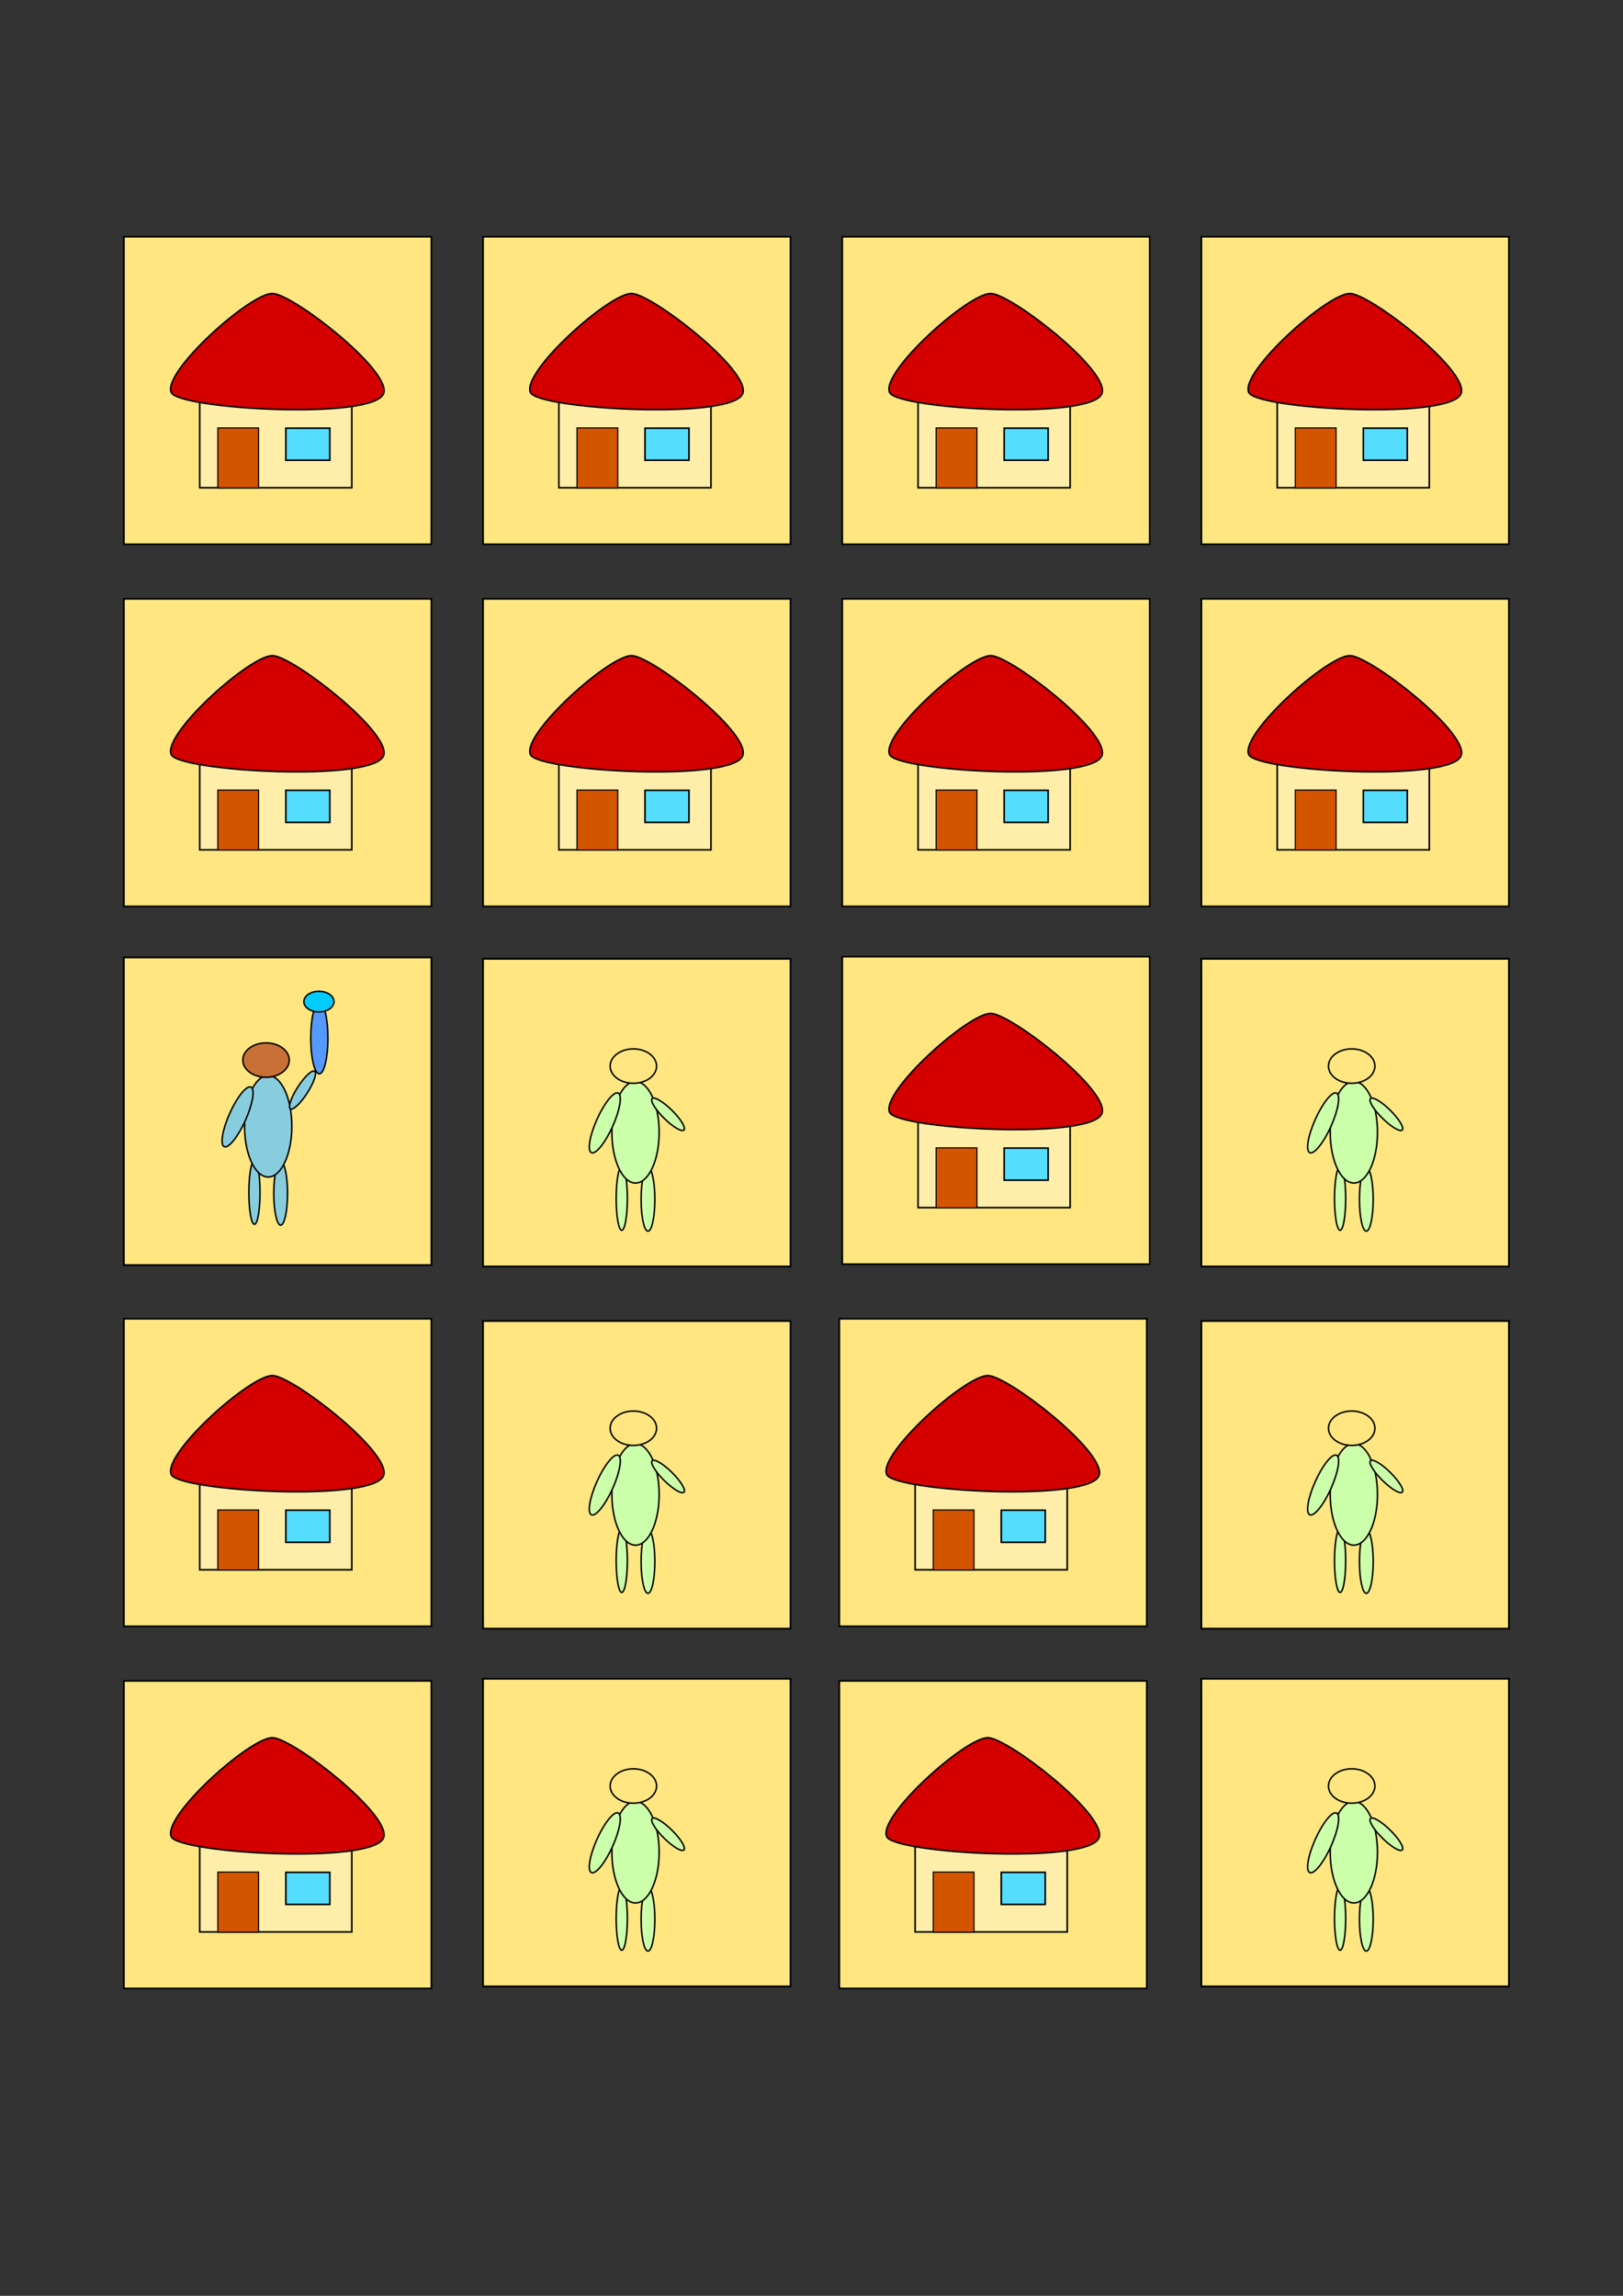 <?xml version="1.0" encoding="UTF-8" standalone="no"?>
<!-- Created with Inkscape (http://www.inkscape.org/) -->

<svg
   xmlns:dc="http://purl.org/dc/elements/1.1/"
   xmlns:cc="http://creativecommons.org/ns#"
   xmlns:rdf="http://www.w3.org/1999/02/22-rdf-syntax-ns#"
   xmlns:svg="http://www.w3.org/2000/svg"
   xmlns="http://www.w3.org/2000/svg"
   xmlns:sodipodi="http://sodipodi.sourceforge.net/DTD/sodipodi-0.dtd"
   xmlns:inkscape="http://www.inkscape.org/namespaces/inkscape"
   width="210mm"
   height="297mm"
   viewBox="0 0 744.094 1052.362"
   id="svg7256"
   version="1.1"
   inkscape:version="0.91 r13725"
   sodipodi:docname="player1.svg">
  <rect x="0" y="0" width="744.094" height="1052.362" fill="#333333" stroke="none"/>
  <defs
     id="defs7258" />
  <sodipodi:namedview
     id="base"
     pagecolor="#ffffff"
     bordercolor="#666666"
     borderopacity="1.0"
     inkscape:pageopacity="0.0"
     inkscape:pageshadow="2"
     inkscape:zoom="0.35"
     inkscape:cx="22.142857"
     inkscape:cy="520"
     inkscape:document-units="px"
     inkscape:current-layer="layer1"
     showgrid="false"
     inkscape:window-width="1920"
     inkscape:window-height="1017"
     inkscape:window-x="-8"
     inkscape:window-y="-8"
     inkscape:window-maximized="1" />
  <g
     inkscape:label="Ebene 1"
     inkscape:groupmode="layer"
     id="layer1">
    <rect
       style="opacity:1;fill:#ffe680;fill-opacity:1;stroke:#000000;stroke-width:0.768;stroke-miterlimit:4;stroke-dasharray:none;stroke-opacity:1"
       id="rect5634"
       width="140.964"
       height="140.964"
       x="56.804"
       y="108.507" />
    <g
       id="g5638"
       transform="matrix(0.147,0,0,0.147,280.566,102.043)">
      <rect
         y="423.791"
         x="-1285.714"
         height="402.857"
         width="474.286"
         id="rect5625"
         style="opacity:1;fill:#ffeeaa;fill-opacity:1;stroke:#000000;stroke-width:5;stroke-miterlimit:4;stroke-dasharray:none;stroke-opacity:1" />
      <path
         sodipodi:nodetypes="ssss"
         inkscape:connector-curvature="0"
         id="rect5627"
         d="m -1057.143,221.219 c 65.892,4.994 361.062,234.459 345.714,308.571 -18.245,88.103 -639.039,52.332 -662.857,0 -28.985,-63.686 249.873,-313.67 317.143,-308.571 z"
         style="opacity:1;fill:#d40000;fill-opacity:1;stroke:#000000;stroke-width:5;stroke-miterlimit:4;stroke-dasharray:none;stroke-opacity:1" />
      <rect
         y="640.17"
         x="-1229.335"
         height="187.241"
         width="127.241"
         id="rect5630"
         style="opacity:1;fill:#d45500;fill-opacity:1;stroke:#000000;stroke-width:3.473;stroke-miterlimit:4;stroke-dasharray:none;stroke-opacity:1" />
      <rect
         y="640.934"
         x="-1017.143"
         height="100"
         width="137.143"
         id="rect5632"
         style="opacity:1;fill:#55ddff;fill-opacity:1;stroke:#000000;stroke-width:5;stroke-miterlimit:4;stroke-dasharray:none;stroke-opacity:1" />
    </g>
    <rect
       y="108.507"
       x="221.47"
       height="140.964"
       width="140.964"
       id="rect5654"
       style="opacity:1;fill:#ffe680;fill-opacity:1;stroke:#000000;stroke-width:0.768;stroke-miterlimit:4;stroke-dasharray:none;stroke-opacity:1" />
    <g
       transform="matrix(0.147,0,0,0.147,445.233,102.043)"
       id="g5656">
      <rect
         style="opacity:1;fill:#ffeeaa;fill-opacity:1;stroke:#000000;stroke-width:5;stroke-miterlimit:4;stroke-dasharray:none;stroke-opacity:1"
         id="rect5658"
         width="474.286"
         height="402.857"
         x="-1285.714"
         y="423.791" />
      <path
         style="opacity:1;fill:#d40000;fill-opacity:1;stroke:#000000;stroke-width:5;stroke-miterlimit:4;stroke-dasharray:none;stroke-opacity:1"
         d="m -1057.143,221.219 c 65.892,4.994 361.062,234.459 345.714,308.571 -18.245,88.103 -639.039,52.332 -662.857,0 -28.985,-63.686 249.873,-313.67 317.143,-308.571 z"
         id="path5660"
         inkscape:connector-curvature="0"
         sodipodi:nodetypes="ssss" />
      <rect
         style="opacity:1;fill:#d45500;fill-opacity:1;stroke:#000000;stroke-width:3.473;stroke-miterlimit:4;stroke-dasharray:none;stroke-opacity:1"
         id="rect5662"
         width="127.241"
         height="187.241"
         x="-1229.335"
         y="640.17" />
      <rect
         style="opacity:1;fill:#55ddff;fill-opacity:1;stroke:#000000;stroke-width:5;stroke-miterlimit:4;stroke-dasharray:none;stroke-opacity:1"
         id="rect5664"
         width="137.143"
         height="100"
         x="-1017.143"
         y="640.934" />
    </g>
    <rect
       y="108.507"
       x="386.137"
       height="140.964"
       width="140.964"
       id="rect5668"
       style="opacity:1;fill:#ffe680;fill-opacity:1;stroke:#000000;stroke-width:0.768;stroke-miterlimit:4;stroke-dasharray:none;stroke-opacity:1" />
    <g
       transform="matrix(0.147,0,0,0.147,609.899,102.043)"
       id="g5670">
      <rect
         style="opacity:1;fill:#ffeeaa;fill-opacity:1;stroke:#000000;stroke-width:5;stroke-miterlimit:4;stroke-dasharray:none;stroke-opacity:1"
         id="rect5672"
         width="474.286"
         height="402.857"
         x="-1285.714"
         y="423.791" />
      <path
         style="opacity:1;fill:#d40000;fill-opacity:1;stroke:#000000;stroke-width:5;stroke-miterlimit:4;stroke-dasharray:none;stroke-opacity:1"
         d="m -1057.143,221.219 c 65.892,4.994 361.062,234.459 345.714,308.571 -18.245,88.103 -639.039,52.332 -662.857,0 -28.985,-63.686 249.873,-313.67 317.143,-308.571 z"
         id="path5674"
         inkscape:connector-curvature="0"
         sodipodi:nodetypes="ssss" />
      <rect
         style="opacity:1;fill:#d45500;fill-opacity:1;stroke:#000000;stroke-width:3.473;stroke-miterlimit:4;stroke-dasharray:none;stroke-opacity:1"
         id="rect5676"
         width="127.241"
         height="187.241"
         x="-1229.335"
         y="640.17" />
      <rect
         style="opacity:1;fill:#55ddff;fill-opacity:1;stroke:#000000;stroke-width:5;stroke-miterlimit:4;stroke-dasharray:none;stroke-opacity:1"
         id="rect5678"
         width="137.143"
         height="100"
         x="-1017.143"
         y="640.934" />
    </g>
    <rect
       style="opacity:1;fill:#ffe680;fill-opacity:1;stroke:#000000;stroke-width:0.768;stroke-miterlimit:4;stroke-dasharray:none;stroke-opacity:1"
       id="rect5682"
       width="140.964"
       height="140.964"
       x="550.804"
       y="108.507" />
    <g
       id="g5684"
       transform="matrix(0.147,0,0,0.147,774.566,102.043)">
      <rect
         y="423.791"
         x="-1285.714"
         height="402.857"
         width="474.286"
         id="rect5686"
         style="opacity:1;fill:#ffeeaa;fill-opacity:1;stroke:#000000;stroke-width:5;stroke-miterlimit:4;stroke-dasharray:none;stroke-opacity:1" />
      <path
         sodipodi:nodetypes="ssss"
         inkscape:connector-curvature="0"
         id="path5688"
         d="m -1057.143,221.219 c 65.892,4.994 361.062,234.459 345.714,308.571 -18.245,88.103 -639.039,52.332 -662.857,0 -28.985,-63.686 249.873,-313.67 317.143,-308.571 z"
         style="opacity:1;fill:#d40000;fill-opacity:1;stroke:#000000;stroke-width:5;stroke-miterlimit:4;stroke-dasharray:none;stroke-opacity:1" />
      <rect
         y="640.17"
         x="-1229.335"
         height="187.241"
         width="127.241"
         id="rect5690"
         style="opacity:1;fill:#d45500;fill-opacity:1;stroke:#000000;stroke-width:3.473;stroke-miterlimit:4;stroke-dasharray:none;stroke-opacity:1" />
      <rect
         y="640.934"
         x="-1017.143"
         height="100"
         width="137.143"
         id="rect5692"
         style="opacity:1;fill:#55ddff;fill-opacity:1;stroke:#000000;stroke-width:5;stroke-miterlimit:4;stroke-dasharray:none;stroke-opacity:1" />
    </g>
    <rect
       y="274.507"
       x="56.804"
       height="140.964"
       width="140.964"
       id="rect5696"
       style="opacity:1;fill:#ffe680;fill-opacity:1;stroke:#000000;stroke-width:0.768;stroke-miterlimit:4;stroke-dasharray:none;stroke-opacity:1" />
    <g
       transform="matrix(0.147,0,0,0.147,280.566,268.043)"
       id="g5698">
      <rect
         style="opacity:1;fill:#ffeeaa;fill-opacity:1;stroke:#000000;stroke-width:5;stroke-miterlimit:4;stroke-dasharray:none;stroke-opacity:1"
         id="rect5700"
         width="474.286"
         height="402.857"
         x="-1285.714"
         y="423.791" />
      <path
         style="opacity:1;fill:#d40000;fill-opacity:1;stroke:#000000;stroke-width:5;stroke-miterlimit:4;stroke-dasharray:none;stroke-opacity:1"
         d="m -1057.143,221.219 c 65.892,4.994 361.062,234.459 345.714,308.571 -18.245,88.103 -639.039,52.332 -662.857,0 -28.985,-63.686 249.873,-313.67 317.143,-308.571 z"
         id="path5702"
         inkscape:connector-curvature="0"
         sodipodi:nodetypes="ssss" />
      <rect
         style="opacity:1;fill:#d45500;fill-opacity:1;stroke:#000000;stroke-width:3.473;stroke-miterlimit:4;stroke-dasharray:none;stroke-opacity:1"
         id="rect5704"
         width="127.241"
         height="187.241"
         x="-1229.335"
         y="640.17" />
      <rect
         style="opacity:1;fill:#55ddff;fill-opacity:1;stroke:#000000;stroke-width:5;stroke-miterlimit:4;stroke-dasharray:none;stroke-opacity:1"
         id="rect5706"
         width="137.143"
         height="100"
         x="-1017.143"
         y="640.934" />
    </g>
    <rect
       style="opacity:1;fill:#ffe680;fill-opacity:1;stroke:#000000;stroke-width:0.768;stroke-miterlimit:4;stroke-dasharray:none;stroke-opacity:1"
       id="rect5710"
       width="140.964"
       height="140.964"
       x="221.47"
       y="274.507" />
    <g
       id="g5712"
       transform="matrix(0.147,0,0,0.147,445.233,268.043)">
      <rect
         y="423.791"
         x="-1285.714"
         height="402.857"
         width="474.286"
         id="rect5714"
         style="opacity:1;fill:#ffeeaa;fill-opacity:1;stroke:#000000;stroke-width:5;stroke-miterlimit:4;stroke-dasharray:none;stroke-opacity:1" />
      <path
         sodipodi:nodetypes="ssss"
         inkscape:connector-curvature="0"
         id="path5716"
         d="m -1057.143,221.219 c 65.892,4.994 361.062,234.459 345.714,308.571 -18.245,88.103 -639.039,52.332 -662.857,0 -28.985,-63.686 249.873,-313.67 317.143,-308.571 z"
         style="opacity:1;fill:#d40000;fill-opacity:1;stroke:#000000;stroke-width:5;stroke-miterlimit:4;stroke-dasharray:none;stroke-opacity:1" />
      <rect
         y="640.17"
         x="-1229.335"
         height="187.241"
         width="127.241"
         id="rect5718"
         style="opacity:1;fill:#d45500;fill-opacity:1;stroke:#000000;stroke-width:3.473;stroke-miterlimit:4;stroke-dasharray:none;stroke-opacity:1" />
      <rect
         y="640.934"
         x="-1017.143"
         height="100"
         width="137.143"
         id="rect5720"
         style="opacity:1;fill:#55ddff;fill-opacity:1;stroke:#000000;stroke-width:5;stroke-miterlimit:4;stroke-dasharray:none;stroke-opacity:1" />
    </g>
    <rect
       style="opacity:1;fill:#ccffaa;fill-opacity:1;stroke:#000000;stroke-width:0.768;stroke-miterlimit:4;stroke-dasharray:none;stroke-opacity:1"
       id="rect5710-8"
       width="140.964"
       height="140.964"
       x="56.804"
       y="438.891" />
    <g
       id="g5789"
       transform="translate(849.429,-244.384)">
      <ellipse
         style="opacity:1;fill:#87cdde;fill-opacity:1;stroke:#000000;stroke-width:0.69;stroke-miterlimit:4;stroke-dasharray:none;stroke-opacity:1"
         id="ellipse5734"
         cx="-732.777"
         cy="791.001"
         rx="2.562"
         ry="14.582" />
      <ellipse
         style="opacity:1;fill:#87cdde;fill-opacity:1;stroke:#000000;stroke-width:0.69;stroke-miterlimit:4;stroke-dasharray:none;stroke-opacity:1"
         id="ellipse5736"
         cx="-720.757"
         cy="791.395"
         rx="3.153"
         ry="14.582" />
      <ellipse
         style="opacity:1;fill:#87cdde;fill-opacity:1;stroke:#000000;stroke-width:0.69;stroke-miterlimit:4;stroke-dasharray:none;stroke-opacity:1"
         id="ellipse5738"
         cx="-726.471"
         cy="760.654"
         rx="10.838"
         ry="23.253" />
      <ellipse
         style="opacity:1;fill:#c87137;fill-opacity:1;stroke:#000000;stroke-width:0.69;stroke-miterlimit:4;stroke-dasharray:none;stroke-opacity:1"
         id="ellipse5740"
         cx="-727.457"
         cy="730.308"
         rx="10.641"
         ry="7.882" />
      <ellipse
         style="opacity:1;fill:#87cdde;fill-opacity:1;stroke:#000000;stroke-width:0.69;stroke-miterlimit:4;stroke-dasharray:none;stroke-opacity:1"
         id="ellipse5742"
         cx="-195.214"
         cy="1010.288"
         rx="2.562"
         ry="10.247"
         transform="matrix(0.841,0.541,-0.541,0.841,0,0)" />
      <ellipse
         style="opacity:1;fill:#87cdde;fill-opacity:1;stroke:#000000;stroke-width:0.69;stroke-miterlimit:4;stroke-dasharray:none;stroke-opacity:1"
         id="ellipse5744"
         cx="-366.364"
         cy="993.61"
         rx="3.941"
         ry="14.976"
         transform="matrix(0.912,0.409,-0.409,0.912,0,0)" />
      <ellipse
         ry="16.356"
         rx="3.941"
         cy="720.258"
         cx="-703.022"
         id="path5746"
         style="opacity:1;fill:#5599ff;fill-opacity:1;stroke:#000000;stroke-width:0.69;stroke-miterlimit:4;stroke-dasharray:none;stroke-opacity:1" />
      <ellipse
         ry="4.729"
         rx="6.897"
         cy="703.508"
         cx="-703.219"
         id="path5748"
         style="opacity:1;fill:#00ccff;fill-opacity:1;stroke:#000000;stroke-width:0.69;stroke-miterlimit:4;stroke-dasharray:none;stroke-opacity:1" />
    </g>
    <rect
       style="opacity:1;fill:#ccffaa;fill-opacity:1;stroke:#000000;stroke-width:0.768;stroke-miterlimit:4;stroke-dasharray:none;stroke-opacity:1"
       id="rect5710-8-4"
       width="140.964"
       height="140.964"
       x="221.47"
       y="439.539" />
    <g
       id="g5799"
       transform="translate(930.738,-244.384)">
      <ellipse
         ry="14.582"
         rx="2.562"
         cy="793.759"
         cx="-645.679"
         id="path5730"
         style="opacity:1;fill:#ccffaa;fill-opacity:1;stroke:#000000;stroke-width:0.69;stroke-miterlimit:4;stroke-dasharray:none;stroke-opacity:1" />
      <ellipse
         ry="14.582"
         rx="3.153"
         cy="794.154"
         cx="-633.658"
         id="path5732"
         style="opacity:1;fill:#ccffaa;fill-opacity:1;stroke:#000000;stroke-width:0.69;stroke-miterlimit:4;stroke-dasharray:none;stroke-opacity:1" />
      <ellipse
         ry="23.253"
         rx="10.838"
         cy="763.413"
         cx="-639.373"
         id="path5722"
         style="opacity:1;fill:#ccffaa;fill-opacity:1;stroke:#000000;stroke-width:0.69;stroke-miterlimit:4;stroke-dasharray:none;stroke-opacity:1" />
      <ellipse
         ry="7.882"
         rx="10.641"
         cy="733.066"
         cx="-640.358"
         id="path5724"
         style="opacity:1;fill:#ffe680;fill-opacity:1;stroke:#000000;stroke-width:0.69;stroke-miterlimit:4;stroke-dasharray:none;stroke-opacity:1" />
      <ellipse
         inkscape:transform-center-y="7.4914525"
         inkscape:transform-center-x="-6.8792086"
         transform="matrix(-0.703,0.711,-0.711,-0.703,0,0)"
         ry="10.247"
         rx="2.562"
         cy="-86.908"
         cx="976.179"
         id="path5726"
         style="opacity:1;fill:#ccffaa;fill-opacity:1;stroke:#000000;stroke-width:0.69;stroke-miterlimit:4;stroke-dasharray:none;stroke-opacity:1" />
      <ellipse
         transform="matrix(0.912,0.409,-0.409,0.912,0,0)"
         ry="14.976"
         rx="3.941"
         cy="960.488"
         cx="-285.762"
         id="path5728"
         style="opacity:1;fill:#ccffaa;fill-opacity:1;stroke:#000000;stroke-width:0.69;stroke-miterlimit:4;stroke-dasharray:none;stroke-opacity:1" />
    </g>
    <rect
       y="439.539"
       x="550.804"
       height="140.964"
       width="140.964"
       id="rect5974"
       style="opacity:1;fill:#ccffaa;fill-opacity:1;stroke:#000000;stroke-width:0.768;stroke-miterlimit:4;stroke-dasharray:none;stroke-opacity:1" />
    <g
       transform="translate(1260.071,-244.384)"
       id="g5976">
      <ellipse
         style="opacity:1;fill:#ccffaa;fill-opacity:1;stroke:#000000;stroke-width:0.69;stroke-miterlimit:4;stroke-dasharray:none;stroke-opacity:1"
         id="ellipse5978"
         cx="-645.679"
         cy="793.759"
         rx="2.562"
         ry="14.582" />
      <ellipse
         style="opacity:1;fill:#ccffaa;fill-opacity:1;stroke:#000000;stroke-width:0.69;stroke-miterlimit:4;stroke-dasharray:none;stroke-opacity:1"
         id="ellipse5980"
         cx="-633.658"
         cy="794.154"
         rx="3.153"
         ry="14.582" />
      <ellipse
         style="opacity:1;fill:#ccffaa;fill-opacity:1;stroke:#000000;stroke-width:0.69;stroke-miterlimit:4;stroke-dasharray:none;stroke-opacity:1"
         id="ellipse5982"
         cx="-639.373"
         cy="763.413"
         rx="10.838"
         ry="23.253" />
      <ellipse
         style="opacity:1;fill:#ffe680;fill-opacity:1;stroke:#000000;stroke-width:0.69;stroke-miterlimit:4;stroke-dasharray:none;stroke-opacity:1"
         id="ellipse5984"
         cx="-640.358"
         cy="733.066"
         rx="10.641"
         ry="7.882" />
      <ellipse
         style="opacity:1;fill:#ccffaa;fill-opacity:1;stroke:#000000;stroke-width:0.69;stroke-miterlimit:4;stroke-dasharray:none;stroke-opacity:1"
         id="ellipse5986"
         cx="976.179"
         cy="-86.908"
         rx="2.562"
         ry="10.247"
         transform="matrix(-0.703,0.711,-0.711,-0.703,0,0)"
         inkscape:transform-center-x="-6.8792086"
         inkscape:transform-center-y="7.4914525" />
      <ellipse
         style="opacity:1;fill:#ccffaa;fill-opacity:1;stroke:#000000;stroke-width:0.69;stroke-miterlimit:4;stroke-dasharray:none;stroke-opacity:1"
         id="ellipse5988"
         cx="-285.762"
         cy="960.488"
         rx="3.941"
         ry="14.976"
         transform="matrix(0.912,0.409,-0.409,0.912,0,0)" />
    </g>
    <rect
       y="438.891"
       x="56.804"
       height="140.964"
       width="140.964"
       id="rect5992"
       style="opacity:1;fill:#ffe680;fill-opacity:1;stroke:#000000;stroke-width:0.768;stroke-miterlimit:4;stroke-dasharray:none;stroke-opacity:1" />
    <g
       transform="translate(849.429,-244.384)"
       id="g5994">
      <ellipse
         ry="14.582"
         rx="2.562"
         cy="791.001"
         cx="-732.777"
         id="ellipse5996"
         style="opacity:1;fill:#87cdde;fill-opacity:1;stroke:#000000;stroke-width:0.69;stroke-miterlimit:4;stroke-dasharray:none;stroke-opacity:1" />
      <ellipse
         ry="14.582"
         rx="3.153"
         cy="791.395"
         cx="-720.757"
         id="ellipse5998"
         style="opacity:1;fill:#87cdde;fill-opacity:1;stroke:#000000;stroke-width:0.69;stroke-miterlimit:4;stroke-dasharray:none;stroke-opacity:1" />
      <ellipse
         ry="23.253"
         rx="10.838"
         cy="760.654"
         cx="-726.471"
         id="ellipse6000"
         style="opacity:1;fill:#87cdde;fill-opacity:1;stroke:#000000;stroke-width:0.69;stroke-miterlimit:4;stroke-dasharray:none;stroke-opacity:1" />
      <ellipse
         ry="7.882"
         rx="10.641"
         cy="730.308"
         cx="-727.457"
         id="ellipse6002"
         style="opacity:1;fill:#c87137;fill-opacity:1;stroke:#000000;stroke-width:0.69;stroke-miterlimit:4;stroke-dasharray:none;stroke-opacity:1" />
      <ellipse
         transform="matrix(0.841,0.541,-0.541,0.841,0,0)"
         ry="10.247"
         rx="2.562"
         cy="1010.288"
         cx="-195.214"
         id="ellipse6004"
         style="opacity:1;fill:#87cdde;fill-opacity:1;stroke:#000000;stroke-width:0.69;stroke-miterlimit:4;stroke-dasharray:none;stroke-opacity:1" />
      <ellipse
         transform="matrix(0.912,0.409,-0.409,0.912,0,0)"
         ry="14.976"
         rx="3.941"
         cy="993.61"
         cx="-366.364"
         id="ellipse6006"
         style="opacity:1;fill:#87cdde;fill-opacity:1;stroke:#000000;stroke-width:0.69;stroke-miterlimit:4;stroke-dasharray:none;stroke-opacity:1" />
      <ellipse
         style="opacity:1;fill:#5599ff;fill-opacity:1;stroke:#000000;stroke-width:0.69;stroke-miterlimit:4;stroke-dasharray:none;stroke-opacity:1"
         id="ellipse6008"
         cx="-703.022"
         cy="720.258"
         rx="3.941"
         ry="16.356" />
      <ellipse
         style="opacity:1;fill:#00ccff;fill-opacity:1;stroke:#000000;stroke-width:0.69;stroke-miterlimit:4;stroke-dasharray:none;stroke-opacity:1"
         id="ellipse6010"
         cx="-703.219"
         cy="703.508"
         rx="6.897"
         ry="4.729" />
    </g>
    <rect
       y="439.539"
       x="221.47"
       height="140.964"
       width="140.964"
       id="rect6014"
       style="opacity:1;fill:#ffe680;fill-opacity:1;stroke:#000000;stroke-width:0.768;stroke-miterlimit:4;stroke-dasharray:none;stroke-opacity:1" />
    <g
       transform="translate(930.738,-244.384)"
       id="g6016">
      <ellipse
         style="opacity:1;fill:#ccffaa;fill-opacity:1;stroke:#000000;stroke-width:0.69;stroke-miterlimit:4;stroke-dasharray:none;stroke-opacity:1"
         id="ellipse6018"
         cx="-645.679"
         cy="793.759"
         rx="2.562"
         ry="14.582" />
      <ellipse
         style="opacity:1;fill:#ccffaa;fill-opacity:1;stroke:#000000;stroke-width:0.69;stroke-miterlimit:4;stroke-dasharray:none;stroke-opacity:1"
         id="ellipse6020"
         cx="-633.658"
         cy="794.154"
         rx="3.153"
         ry="14.582" />
      <ellipse
         style="opacity:1;fill:#ccffaa;fill-opacity:1;stroke:#000000;stroke-width:0.69;stroke-miterlimit:4;stroke-dasharray:none;stroke-opacity:1"
         id="ellipse6022"
         cx="-639.373"
         cy="763.413"
         rx="10.838"
         ry="23.253" />
      <ellipse
         style="opacity:1;fill:#ffe680;fill-opacity:1;stroke:#000000;stroke-width:0.69;stroke-miterlimit:4;stroke-dasharray:none;stroke-opacity:1"
         id="ellipse6024"
         cx="-640.358"
         cy="733.066"
         rx="10.641"
         ry="7.882" />
      <ellipse
         style="opacity:1;fill:#ccffaa;fill-opacity:1;stroke:#000000;stroke-width:0.69;stroke-miterlimit:4;stroke-dasharray:none;stroke-opacity:1"
         id="ellipse6026"
         cx="976.179"
         cy="-86.908"
         rx="2.562"
         ry="10.247"
         transform="matrix(-0.703,0.711,-0.711,-0.703,0,0)"
         inkscape:transform-center-x="-6.8792086"
         inkscape:transform-center-y="7.4914525" />
      <ellipse
         style="opacity:1;fill:#ccffaa;fill-opacity:1;stroke:#000000;stroke-width:0.69;stroke-miterlimit:4;stroke-dasharray:none;stroke-opacity:1"
         id="ellipse6028"
         cx="-285.762"
         cy="960.488"
         rx="3.941"
         ry="14.976"
         transform="matrix(0.912,0.409,-0.409,0.912,0,0)" />
    </g>
    <rect
       style="opacity:1;fill:#ffe680;fill-opacity:1;stroke:#000000;stroke-width:0.768;stroke-miterlimit:4;stroke-dasharray:none;stroke-opacity:1"
       id="rect6054"
       width="140.964"
       height="140.964"
       x="550.804"
       y="439.539" />
    <g
       id="g6056"
       transform="translate(1260.071,-244.384)">
      <ellipse
         ry="14.582"
         rx="2.562"
         cy="793.759"
         cx="-645.679"
         id="ellipse6058"
         style="opacity:1;fill:#ccffaa;fill-opacity:1;stroke:#000000;stroke-width:0.69;stroke-miterlimit:4;stroke-dasharray:none;stroke-opacity:1" />
      <ellipse
         ry="14.582"
         rx="3.153"
         cy="794.154"
         cx="-633.658"
         id="ellipse6060"
         style="opacity:1;fill:#ccffaa;fill-opacity:1;stroke:#000000;stroke-width:0.69;stroke-miterlimit:4;stroke-dasharray:none;stroke-opacity:1" />
      <ellipse
         ry="23.253"
         rx="10.838"
         cy="763.413"
         cx="-639.373"
         id="ellipse6062"
         style="opacity:1;fill:#ccffaa;fill-opacity:1;stroke:#000000;stroke-width:0.69;stroke-miterlimit:4;stroke-dasharray:none;stroke-opacity:1" />
      <ellipse
         ry="7.882"
         rx="10.641"
         cy="733.066"
         cx="-640.358"
         id="ellipse6064"
         style="opacity:1;fill:#ffe680;fill-opacity:1;stroke:#000000;stroke-width:0.69;stroke-miterlimit:4;stroke-dasharray:none;stroke-opacity:1" />
      <ellipse
         inkscape:transform-center-y="7.4914525"
         inkscape:transform-center-x="-6.8792086"
         transform="matrix(-0.703,0.711,-0.711,-0.703,0,0)"
         ry="10.247"
         rx="2.562"
         cy="-86.908"
         cx="976.179"
         id="ellipse6066"
         style="opacity:1;fill:#ccffaa;fill-opacity:1;stroke:#000000;stroke-width:0.69;stroke-miterlimit:4;stroke-dasharray:none;stroke-opacity:1" />
      <ellipse
         transform="matrix(0.912,0.409,-0.409,0.912,0,0)"
         ry="14.976"
         rx="3.941"
         cy="960.488"
         cx="-285.762"
         id="ellipse6068"
         style="opacity:1;fill:#ccffaa;fill-opacity:1;stroke:#000000;stroke-width:0.69;stroke-miterlimit:4;stroke-dasharray:none;stroke-opacity:1" />
    </g>
    <rect
       y="605.539"
       x="221.47"
       height="140.964"
       width="140.964"
       id="rect6094"
       style="opacity:1;fill:#ccffaa;fill-opacity:1;stroke:#000000;stroke-width:0.768;stroke-miterlimit:4;stroke-dasharray:none;stroke-opacity:1" />
    <g
       transform="translate(930.738,-78.384)"
       id="g6096">
      <ellipse
         style="opacity:1;fill:#ccffaa;fill-opacity:1;stroke:#000000;stroke-width:0.69;stroke-miterlimit:4;stroke-dasharray:none;stroke-opacity:1"
         id="ellipse6098"
         cx="-645.679"
         cy="793.759"
         rx="2.562"
         ry="14.582" />
      <ellipse
         style="opacity:1;fill:#ccffaa;fill-opacity:1;stroke:#000000;stroke-width:0.69;stroke-miterlimit:4;stroke-dasharray:none;stroke-opacity:1"
         id="ellipse6100"
         cx="-633.658"
         cy="794.154"
         rx="3.153"
         ry="14.582" />
      <ellipse
         style="opacity:1;fill:#ccffaa;fill-opacity:1;stroke:#000000;stroke-width:0.69;stroke-miterlimit:4;stroke-dasharray:none;stroke-opacity:1"
         id="ellipse6102"
         cx="-639.373"
         cy="763.413"
         rx="10.838"
         ry="23.253" />
      <ellipse
         style="opacity:1;fill:#ffe680;fill-opacity:1;stroke:#000000;stroke-width:0.69;stroke-miterlimit:4;stroke-dasharray:none;stroke-opacity:1"
         id="ellipse6104"
         cx="-640.358"
         cy="733.066"
         rx="10.641"
         ry="7.882" />
      <ellipse
         style="opacity:1;fill:#ccffaa;fill-opacity:1;stroke:#000000;stroke-width:0.69;stroke-miterlimit:4;stroke-dasharray:none;stroke-opacity:1"
         id="ellipse6106"
         cx="976.179"
         cy="-86.908"
         rx="2.562"
         ry="10.247"
         transform="matrix(-0.703,0.711,-0.711,-0.703,0,0)"
         inkscape:transform-center-x="-6.8792086"
         inkscape:transform-center-y="7.4914525" />
      <ellipse
         style="opacity:1;fill:#ccffaa;fill-opacity:1;stroke:#000000;stroke-width:0.69;stroke-miterlimit:4;stroke-dasharray:none;stroke-opacity:1"
         id="ellipse6108"
         cx="-285.762"
         cy="960.488"
         rx="3.941"
         ry="14.976"
         transform="matrix(0.912,0.409,-0.409,0.912,0,0)" />
    </g>
    <rect
       style="opacity:1;fill:#ccffaa;fill-opacity:1;stroke:#000000;stroke-width:0.768;stroke-miterlimit:4;stroke-dasharray:none;stroke-opacity:1"
       id="rect6134"
       width="140.964"
       height="140.964"
       x="550.804"
       y="605.539" />
    <g
       id="g6136"
       transform="translate(1260.071,-78.384)">
      <ellipse
         ry="14.582"
         rx="2.562"
         cy="793.759"
         cx="-645.679"
         id="ellipse6138"
         style="opacity:1;fill:#ccffaa;fill-opacity:1;stroke:#000000;stroke-width:0.69;stroke-miterlimit:4;stroke-dasharray:none;stroke-opacity:1" />
      <ellipse
         ry="14.582"
         rx="3.153"
         cy="794.154"
         cx="-633.658"
         id="ellipse6140"
         style="opacity:1;fill:#ccffaa;fill-opacity:1;stroke:#000000;stroke-width:0.69;stroke-miterlimit:4;stroke-dasharray:none;stroke-opacity:1" />
      <ellipse
         ry="23.253"
         rx="10.838"
         cy="763.413"
         cx="-639.373"
         id="ellipse6142"
         style="opacity:1;fill:#ccffaa;fill-opacity:1;stroke:#000000;stroke-width:0.69;stroke-miterlimit:4;stroke-dasharray:none;stroke-opacity:1" />
      <ellipse
         ry="7.882"
         rx="10.641"
         cy="733.066"
         cx="-640.358"
         id="ellipse6144"
         style="opacity:1;fill:#ffe680;fill-opacity:1;stroke:#000000;stroke-width:0.69;stroke-miterlimit:4;stroke-dasharray:none;stroke-opacity:1" />
      <ellipse
         inkscape:transform-center-y="7.4914525"
         inkscape:transform-center-x="-6.8792086"
         transform="matrix(-0.703,0.711,-0.711,-0.703,0,0)"
         ry="10.247"
         rx="2.562"
         cy="-86.908"
         cx="976.179"
         id="ellipse6146"
         style="opacity:1;fill:#ccffaa;fill-opacity:1;stroke:#000000;stroke-width:0.69;stroke-miterlimit:4;stroke-dasharray:none;stroke-opacity:1" />
      <ellipse
         transform="matrix(0.912,0.409,-0.409,0.912,0,0)"
         ry="14.976"
         rx="3.941"
         cy="960.488"
         cx="-285.762"
         id="ellipse6148"
         style="opacity:1;fill:#ccffaa;fill-opacity:1;stroke:#000000;stroke-width:0.69;stroke-miterlimit:4;stroke-dasharray:none;stroke-opacity:1" />
    </g>
    <rect
       style="opacity:1;fill:#ffe680;fill-opacity:1;stroke:#000000;stroke-width:0.768;stroke-miterlimit:4;stroke-dasharray:none;stroke-opacity:1"
       id="rect6174"
       width="140.964"
       height="140.964"
       x="221.47"
       y="605.539" />
    <g
       id="g6176"
       transform="translate(930.738,-78.384)">
      <ellipse
         ry="14.582"
         rx="2.562"
         cy="793.759"
         cx="-645.679"
         id="ellipse6178"
         style="opacity:1;fill:#ccffaa;fill-opacity:1;stroke:#000000;stroke-width:0.69;stroke-miterlimit:4;stroke-dasharray:none;stroke-opacity:1" />
      <ellipse
         ry="14.582"
         rx="3.153"
         cy="794.154"
         cx="-633.658"
         id="ellipse6180"
         style="opacity:1;fill:#ccffaa;fill-opacity:1;stroke:#000000;stroke-width:0.69;stroke-miterlimit:4;stroke-dasharray:none;stroke-opacity:1" />
      <ellipse
         ry="23.253"
         rx="10.838"
         cy="763.413"
         cx="-639.373"
         id="ellipse6182"
         style="opacity:1;fill:#ccffaa;fill-opacity:1;stroke:#000000;stroke-width:0.69;stroke-miterlimit:4;stroke-dasharray:none;stroke-opacity:1" />
      <ellipse
         ry="7.882"
         rx="10.641"
         cy="733.066"
         cx="-640.358"
         id="ellipse6184"
         style="opacity:1;fill:#ffe680;fill-opacity:1;stroke:#000000;stroke-width:0.69;stroke-miterlimit:4;stroke-dasharray:none;stroke-opacity:1" />
      <ellipse
         inkscape:transform-center-y="7.4914525"
         inkscape:transform-center-x="-6.8792086"
         transform="matrix(-0.703,0.711,-0.711,-0.703,0,0)"
         ry="10.247"
         rx="2.562"
         cy="-86.908"
         cx="976.179"
         id="ellipse6186"
         style="opacity:1;fill:#ccffaa;fill-opacity:1;stroke:#000000;stroke-width:0.69;stroke-miterlimit:4;stroke-dasharray:none;stroke-opacity:1" />
      <ellipse
         transform="matrix(0.912,0.409,-0.409,0.912,0,0)"
         ry="14.976"
         rx="3.941"
         cy="960.488"
         cx="-285.762"
         id="ellipse6188"
         style="opacity:1;fill:#ccffaa;fill-opacity:1;stroke:#000000;stroke-width:0.69;stroke-miterlimit:4;stroke-dasharray:none;stroke-opacity:1" />
    </g>
    <rect
       y="605.539"
       x="550.804"
       height="140.964"
       width="140.964"
       id="rect6214"
       style="opacity:1;fill:#ffe680;fill-opacity:1;stroke:#000000;stroke-width:0.768;stroke-miterlimit:4;stroke-dasharray:none;stroke-opacity:1" />
    <g
       transform="translate(1260.071,-78.384)"
       id="g6216">
      <ellipse
         style="opacity:1;fill:#ccffaa;fill-opacity:1;stroke:#000000;stroke-width:0.69;stroke-miterlimit:4;stroke-dasharray:none;stroke-opacity:1"
         id="ellipse6218"
         cx="-645.679"
         cy="793.759"
         rx="2.562"
         ry="14.582" />
      <ellipse
         style="opacity:1;fill:#ccffaa;fill-opacity:1;stroke:#000000;stroke-width:0.69;stroke-miterlimit:4;stroke-dasharray:none;stroke-opacity:1"
         id="ellipse6220"
         cx="-633.658"
         cy="794.154"
         rx="3.153"
         ry="14.582" />
      <ellipse
         style="opacity:1;fill:#ccffaa;fill-opacity:1;stroke:#000000;stroke-width:0.69;stroke-miterlimit:4;stroke-dasharray:none;stroke-opacity:1"
         id="ellipse6222"
         cx="-639.373"
         cy="763.413"
         rx="10.838"
         ry="23.253" />
      <ellipse
         style="opacity:1;fill:#ffe680;fill-opacity:1;stroke:#000000;stroke-width:0.69;stroke-miterlimit:4;stroke-dasharray:none;stroke-opacity:1"
         id="ellipse6224"
         cx="-640.358"
         cy="733.066"
         rx="10.641"
         ry="7.882" />
      <ellipse
         style="opacity:1;fill:#ccffaa;fill-opacity:1;stroke:#000000;stroke-width:0.69;stroke-miterlimit:4;stroke-dasharray:none;stroke-opacity:1"
         id="ellipse6226"
         cx="976.179"
         cy="-86.908"
         rx="2.562"
         ry="10.247"
         transform="matrix(-0.703,0.711,-0.711,-0.703,0,0)"
         inkscape:transform-center-x="-6.8792086"
         inkscape:transform-center-y="7.4914525" />
      <ellipse
         style="opacity:1;fill:#ccffaa;fill-opacity:1;stroke:#000000;stroke-width:0.69;stroke-miterlimit:4;stroke-dasharray:none;stroke-opacity:1"
         id="ellipse6228"
         cx="-285.762"
         cy="960.488"
         rx="3.941"
         ry="14.976"
         transform="matrix(0.912,0.409,-0.409,0.912,0,0)" />
    </g>
    <rect
       style="opacity:1;fill:#ccffaa;fill-opacity:1;stroke:#000000;stroke-width:0.768;stroke-miterlimit:4;stroke-dasharray:none;stroke-opacity:1"
       id="rect6254"
       width="140.964"
       height="140.964"
       x="221.47"
       y="769.539" />
    <g
       id="g6256"
       transform="translate(930.738,85.616)">
      <ellipse
         ry="14.582"
         rx="2.562"
         cy="793.759"
         cx="-645.679"
         id="ellipse6258"
         style="opacity:1;fill:#ccffaa;fill-opacity:1;stroke:#000000;stroke-width:0.69;stroke-miterlimit:4;stroke-dasharray:none;stroke-opacity:1" />
      <ellipse
         ry="14.582"
         rx="3.153"
         cy="794.154"
         cx="-633.658"
         id="ellipse6260"
         style="opacity:1;fill:#ccffaa;fill-opacity:1;stroke:#000000;stroke-width:0.69;stroke-miterlimit:4;stroke-dasharray:none;stroke-opacity:1" />
      <ellipse
         ry="23.253"
         rx="10.838"
         cy="763.413"
         cx="-639.373"
         id="ellipse6262"
         style="opacity:1;fill:#ccffaa;fill-opacity:1;stroke:#000000;stroke-width:0.69;stroke-miterlimit:4;stroke-dasharray:none;stroke-opacity:1" />
      <ellipse
         ry="7.882"
         rx="10.641"
         cy="733.066"
         cx="-640.358"
         id="ellipse6264"
         style="opacity:1;fill:#ffe680;fill-opacity:1;stroke:#000000;stroke-width:0.69;stroke-miterlimit:4;stroke-dasharray:none;stroke-opacity:1" />
      <ellipse
         inkscape:transform-center-y="7.4914525"
         inkscape:transform-center-x="-6.8792086"
         transform="matrix(-0.703,0.711,-0.711,-0.703,0,0)"
         ry="10.247"
         rx="2.562"
         cy="-86.908"
         cx="976.179"
         id="ellipse6266"
         style="opacity:1;fill:#ccffaa;fill-opacity:1;stroke:#000000;stroke-width:0.69;stroke-miterlimit:4;stroke-dasharray:none;stroke-opacity:1" />
      <ellipse
         transform="matrix(0.912,0.409,-0.409,0.912,0,0)"
         ry="14.976"
         rx="3.941"
         cy="960.488"
         cx="-285.762"
         id="ellipse6268"
         style="opacity:1;fill:#ccffaa;fill-opacity:1;stroke:#000000;stroke-width:0.69;stroke-miterlimit:4;stroke-dasharray:none;stroke-opacity:1" />
    </g>
    <rect
       y="769.539"
       x="550.804"
       height="140.964"
       width="140.964"
       id="rect6294"
       style="opacity:1;fill:#ccffaa;fill-opacity:1;stroke:#000000;stroke-width:0.768;stroke-miterlimit:4;stroke-dasharray:none;stroke-opacity:1" />
    <g
       transform="translate(1260.071,85.616)"
       id="g6296">
      <ellipse
         style="opacity:1;fill:#ccffaa;fill-opacity:1;stroke:#000000;stroke-width:0.69;stroke-miterlimit:4;stroke-dasharray:none;stroke-opacity:1"
         id="ellipse6298"
         cx="-645.679"
         cy="793.759"
         rx="2.562"
         ry="14.582" />
      <ellipse
         style="opacity:1;fill:#ccffaa;fill-opacity:1;stroke:#000000;stroke-width:0.69;stroke-miterlimit:4;stroke-dasharray:none;stroke-opacity:1"
         id="ellipse6300"
         cx="-633.658"
         cy="794.154"
         rx="3.153"
         ry="14.582" />
      <ellipse
         style="opacity:1;fill:#ccffaa;fill-opacity:1;stroke:#000000;stroke-width:0.69;stroke-miterlimit:4;stroke-dasharray:none;stroke-opacity:1"
         id="ellipse6302"
         cx="-639.373"
         cy="763.413"
         rx="10.838"
         ry="23.253" />
      <ellipse
         style="opacity:1;fill:#ffe680;fill-opacity:1;stroke:#000000;stroke-width:0.69;stroke-miterlimit:4;stroke-dasharray:none;stroke-opacity:1"
         id="ellipse6304"
         cx="-640.358"
         cy="733.066"
         rx="10.641"
         ry="7.882" />
      <ellipse
         style="opacity:1;fill:#ccffaa;fill-opacity:1;stroke:#000000;stroke-width:0.69;stroke-miterlimit:4;stroke-dasharray:none;stroke-opacity:1"
         id="ellipse6306"
         cx="976.179"
         cy="-86.908"
         rx="2.562"
         ry="10.247"
         transform="matrix(-0.703,0.711,-0.711,-0.703,0,0)"
         inkscape:transform-center-x="-6.8792086"
         inkscape:transform-center-y="7.4914525" />
      <ellipse
         style="opacity:1;fill:#ccffaa;fill-opacity:1;stroke:#000000;stroke-width:0.69;stroke-miterlimit:4;stroke-dasharray:none;stroke-opacity:1"
         id="ellipse6308"
         cx="-285.762"
         cy="960.488"
         rx="3.941"
         ry="14.976"
         transform="matrix(0.912,0.409,-0.409,0.912,0,0)" />
    </g>
    <rect
       y="769.539"
       x="221.47"
       height="140.964"
       width="140.964"
       id="rect6334"
       style="opacity:1;fill:#ffe680;fill-opacity:1;stroke:#000000;stroke-width:0.768;stroke-miterlimit:4;stroke-dasharray:none;stroke-opacity:1" />
    <g
       transform="translate(930.738,85.616)"
       id="g6336">
      <ellipse
         style="opacity:1;fill:#ccffaa;fill-opacity:1;stroke:#000000;stroke-width:0.69;stroke-miterlimit:4;stroke-dasharray:none;stroke-opacity:1"
         id="ellipse6338"
         cx="-645.679"
         cy="793.759"
         rx="2.562"
         ry="14.582" />
      <ellipse
         style="opacity:1;fill:#ccffaa;fill-opacity:1;stroke:#000000;stroke-width:0.69;stroke-miterlimit:4;stroke-dasharray:none;stroke-opacity:1"
         id="ellipse6340"
         cx="-633.658"
         cy="794.154"
         rx="3.153"
         ry="14.582" />
      <ellipse
         style="opacity:1;fill:#ccffaa;fill-opacity:1;stroke:#000000;stroke-width:0.69;stroke-miterlimit:4;stroke-dasharray:none;stroke-opacity:1"
         id="ellipse6342"
         cx="-639.373"
         cy="763.413"
         rx="10.838"
         ry="23.253" />
      <ellipse
         style="opacity:1;fill:#ffe680;fill-opacity:1;stroke:#000000;stroke-width:0.69;stroke-miterlimit:4;stroke-dasharray:none;stroke-opacity:1"
         id="ellipse6344"
         cx="-640.358"
         cy="733.066"
         rx="10.641"
         ry="7.882" />
      <ellipse
         style="opacity:1;fill:#ccffaa;fill-opacity:1;stroke:#000000;stroke-width:0.69;stroke-miterlimit:4;stroke-dasharray:none;stroke-opacity:1"
         id="ellipse6346"
         cx="976.179"
         cy="-86.908"
         rx="2.562"
         ry="10.247"
         transform="matrix(-0.703,0.711,-0.711,-0.703,0,0)"
         inkscape:transform-center-x="-6.8792086"
         inkscape:transform-center-y="7.4914525" />
      <ellipse
         style="opacity:1;fill:#ccffaa;fill-opacity:1;stroke:#000000;stroke-width:0.69;stroke-miterlimit:4;stroke-dasharray:none;stroke-opacity:1"
         id="ellipse6348"
         cx="-285.762"
         cy="960.488"
         rx="3.941"
         ry="14.976"
         transform="matrix(0.912,0.409,-0.409,0.912,0,0)" />
    </g>
    <rect
       style="opacity:1;fill:#ffe680;fill-opacity:1;stroke:#000000;stroke-width:0.768;stroke-miterlimit:4;stroke-dasharray:none;stroke-opacity:1"
       id="rect6374"
       width="140.964"
       height="140.964"
       x="550.804"
       y="769.539" />
    <g
       id="g6376"
       transform="translate(1260.071,85.616)">
      <ellipse
         ry="14.582"
         rx="2.562"
         cy="793.759"
         cx="-645.679"
         id="ellipse6378"
         style="opacity:1;fill:#ccffaa;fill-opacity:1;stroke:#000000;stroke-width:0.69;stroke-miterlimit:4;stroke-dasharray:none;stroke-opacity:1" />
      <ellipse
         ry="14.582"
         rx="3.153"
         cy="794.154"
         cx="-633.658"
         id="ellipse6380"
         style="opacity:1;fill:#ccffaa;fill-opacity:1;stroke:#000000;stroke-width:0.69;stroke-miterlimit:4;stroke-dasharray:none;stroke-opacity:1" />
      <ellipse
         ry="23.253"
         rx="10.838"
         cy="763.413"
         cx="-639.373"
         id="ellipse6382"
         style="opacity:1;fill:#ccffaa;fill-opacity:1;stroke:#000000;stroke-width:0.69;stroke-miterlimit:4;stroke-dasharray:none;stroke-opacity:1" />
      <ellipse
         ry="7.882"
         rx="10.641"
         cy="733.066"
         cx="-640.358"
         id="ellipse6384"
         style="opacity:1;fill:#ffe680;fill-opacity:1;stroke:#000000;stroke-width:0.69;stroke-miterlimit:4;stroke-dasharray:none;stroke-opacity:1" />
      <ellipse
         inkscape:transform-center-y="7.4914525"
         inkscape:transform-center-x="-6.8792086"
         transform="matrix(-0.703,0.711,-0.711,-0.703,0,0)"
         ry="10.247"
         rx="2.562"
         cy="-86.908"
         cx="976.179"
         id="ellipse6386"
         style="opacity:1;fill:#ccffaa;fill-opacity:1;stroke:#000000;stroke-width:0.69;stroke-miterlimit:4;stroke-dasharray:none;stroke-opacity:1" />
      <ellipse
         transform="matrix(0.912,0.409,-0.409,0.912,0,0)"
         ry="14.976"
         rx="3.941"
         cy="960.488"
         cx="-285.762"
         id="ellipse6388"
         style="opacity:1;fill:#ccffaa;fill-opacity:1;stroke:#000000;stroke-width:0.69;stroke-miterlimit:4;stroke-dasharray:none;stroke-opacity:1" />
    </g>
    <rect
       y="604.507"
       x="56.804"
       height="140.964"
       width="140.964"
       id="rect4665"
       style="opacity:1;fill:#ffe680;fill-opacity:1;stroke:#000000;stroke-width:0.768;stroke-miterlimit:4;stroke-dasharray:none;stroke-opacity:1" />
    <g
       transform="matrix(0.147,0,0,0.147,280.566,598.043)"
       id="g4667">
      <rect
         style="opacity:1;fill:#ffeeaa;fill-opacity:1;stroke:#000000;stroke-width:5;stroke-miterlimit:4;stroke-dasharray:none;stroke-opacity:1"
         id="rect4669"
         width="474.286"
         height="402.857"
         x="-1285.714"
         y="423.791" />
      <path
         style="opacity:1;fill:#d40000;fill-opacity:1;stroke:#000000;stroke-width:5;stroke-miterlimit:4;stroke-dasharray:none;stroke-opacity:1"
         d="m -1057.143,221.219 c 65.892,4.994 361.062,234.459 345.714,308.571 -18.245,88.103 -639.039,52.332 -662.857,0 -28.985,-63.686 249.873,-313.67 317.143,-308.571 z"
         id="path4671"
         inkscape:connector-curvature="0"
         sodipodi:nodetypes="ssss" />
      <rect
         style="opacity:1;fill:#d45500;fill-opacity:1;stroke:#000000;stroke-width:3.473;stroke-miterlimit:4;stroke-dasharray:none;stroke-opacity:1"
         id="rect4673"
         width="127.241"
         height="187.241"
         x="-1229.335"
         y="640.17" />
      <rect
         style="opacity:1;fill:#55ddff;fill-opacity:1;stroke:#000000;stroke-width:5;stroke-miterlimit:4;stroke-dasharray:none;stroke-opacity:1"
         id="rect4675"
         width="137.143"
         height="100"
         x="-1017.143"
         y="640.934" />
    </g>
    <rect
       style="opacity:1;fill:#ffe680;fill-opacity:1;stroke:#000000;stroke-width:0.768;stroke-miterlimit:4;stroke-dasharray:none;stroke-opacity:1"
       id="rect4677"
       width="140.964"
       height="140.964"
       x="56.804"
       y="770.507" />
    <g
       id="g4679"
       transform="matrix(0.147,0,0,0.147,280.566,764.043)">
      <rect
         y="423.791"
         x="-1285.714"
         height="402.857"
         width="474.286"
         id="rect4681"
         style="opacity:1;fill:#ffeeaa;fill-opacity:1;stroke:#000000;stroke-width:5;stroke-miterlimit:4;stroke-dasharray:none;stroke-opacity:1" />
      <path
         sodipodi:nodetypes="ssss"
         inkscape:connector-curvature="0"
         id="path4683"
         d="m -1057.143,221.219 c 65.892,4.994 361.062,234.459 345.714,308.571 -18.245,88.103 -639.039,52.332 -662.857,0 -28.985,-63.686 249.873,-313.67 317.143,-308.571 z"
         style="opacity:1;fill:#d40000;fill-opacity:1;stroke:#000000;stroke-width:5;stroke-miterlimit:4;stroke-dasharray:none;stroke-opacity:1" />
      <rect
         y="640.17"
         x="-1229.335"
         height="187.241"
         width="127.241"
         id="rect4685"
         style="opacity:1;fill:#d45500;fill-opacity:1;stroke:#000000;stroke-width:3.473;stroke-miterlimit:4;stroke-dasharray:none;stroke-opacity:1" />
      <rect
         y="640.934"
         x="-1017.143"
         height="100"
         width="137.143"
         id="rect4687"
         style="opacity:1;fill:#55ddff;fill-opacity:1;stroke:#000000;stroke-width:5;stroke-miterlimit:4;stroke-dasharray:none;stroke-opacity:1" />
    </g>
    <rect
       style="opacity:1;fill:#ffe680;fill-opacity:1;stroke:#000000;stroke-width:0.768;stroke-miterlimit:4;stroke-dasharray:none;stroke-opacity:1"
       id="rect4689"
       width="140.964"
       height="140.964"
       x="384.804"
       y="604.507" />
    <g
       id="g4691"
       transform="matrix(0.147,0,0,0.147,608.566,598.043)">
      <rect
         y="423.791"
         x="-1285.714"
         height="402.857"
         width="474.286"
         id="rect4693"
         style="opacity:1;fill:#ffeeaa;fill-opacity:1;stroke:#000000;stroke-width:5;stroke-miterlimit:4;stroke-dasharray:none;stroke-opacity:1" />
      <path
         sodipodi:nodetypes="ssss"
         inkscape:connector-curvature="0"
         id="path4695"
         d="m -1057.143,221.219 c 65.892,4.994 361.062,234.459 345.714,308.571 -18.245,88.103 -639.039,52.332 -662.857,0 -28.985,-63.686 249.873,-313.67 317.143,-308.571 z"
         style="opacity:1;fill:#d40000;fill-opacity:1;stroke:#000000;stroke-width:5;stroke-miterlimit:4;stroke-dasharray:none;stroke-opacity:1" />
      <rect
         y="640.17"
         x="-1229.335"
         height="187.241"
         width="127.241"
         id="rect4697"
         style="opacity:1;fill:#d45500;fill-opacity:1;stroke:#000000;stroke-width:3.473;stroke-miterlimit:4;stroke-dasharray:none;stroke-opacity:1" />
      <rect
         y="640.934"
         x="-1017.143"
         height="100"
         width="137.143"
         id="rect4699"
         style="opacity:1;fill:#55ddff;fill-opacity:1;stroke:#000000;stroke-width:5;stroke-miterlimit:4;stroke-dasharray:none;stroke-opacity:1" />
    </g>
    <rect
       y="770.507"
       x="384.804"
       height="140.964"
       width="140.964"
       id="rect4701"
       style="opacity:1;fill:#ffe680;fill-opacity:1;stroke:#000000;stroke-width:0.768;stroke-miterlimit:4;stroke-dasharray:none;stroke-opacity:1" />
    <g
       transform="matrix(0.147,0,0,0.147,608.566,764.043)"
       id="g4703">
      <rect
         style="opacity:1;fill:#ffeeaa;fill-opacity:1;stroke:#000000;stroke-width:5;stroke-miterlimit:4;stroke-dasharray:none;stroke-opacity:1"
         id="rect4705"
         width="474.286"
         height="402.857"
         x="-1285.714"
         y="423.791" />
      <path
         style="opacity:1;fill:#d40000;fill-opacity:1;stroke:#000000;stroke-width:5;stroke-miterlimit:4;stroke-dasharray:none;stroke-opacity:1"
         d="m -1057.143,221.219 c 65.892,4.994 361.062,234.459 345.714,308.571 -18.245,88.103 -639.039,52.332 -662.857,0 -28.985,-63.686 249.873,-313.67 317.143,-308.571 z"
         id="path4707"
         inkscape:connector-curvature="0"
         sodipodi:nodetypes="ssss" />
      <rect
         style="opacity:1;fill:#d45500;fill-opacity:1;stroke:#000000;stroke-width:3.473;stroke-miterlimit:4;stroke-dasharray:none;stroke-opacity:1"
         id="rect4709"
         width="127.241"
         height="187.241"
         x="-1229.335"
         y="640.17" />
      <rect
         style="opacity:1;fill:#55ddff;fill-opacity:1;stroke:#000000;stroke-width:5;stroke-miterlimit:4;stroke-dasharray:none;stroke-opacity:1"
         id="rect4711"
         width="137.143"
         height="100"
         x="-1017.143"
         y="640.934" />
    </g>
    <rect
       style="opacity:1;fill:#ffe680;fill-opacity:1;stroke:#000000;stroke-width:0.768;stroke-miterlimit:4;stroke-dasharray:none;stroke-opacity:1"
       id="rect4713"
       width="140.964"
       height="140.964"
       x="386.137"
       y="438.507" />
    <g
       id="g4715"
       transform="matrix(0.147,0,0,0.147,609.899,432.043)">
      <rect
         y="423.791"
         x="-1285.714"
         height="402.857"
         width="474.286"
         id="rect4717"
         style="opacity:1;fill:#ffeeaa;fill-opacity:1;stroke:#000000;stroke-width:5;stroke-miterlimit:4;stroke-dasharray:none;stroke-opacity:1" />
      <path
         sodipodi:nodetypes="ssss"
         inkscape:connector-curvature="0"
         id="path4719"
         d="m -1057.143,221.219 c 65.892,4.994 361.062,234.459 345.714,308.571 -18.245,88.103 -639.039,52.332 -662.857,0 -28.985,-63.686 249.873,-313.67 317.143,-308.571 z"
         style="opacity:1;fill:#d40000;fill-opacity:1;stroke:#000000;stroke-width:5;stroke-miterlimit:4;stroke-dasharray:none;stroke-opacity:1" />
      <rect
         y="640.17"
         x="-1229.335"
         height="187.241"
         width="127.241"
         id="rect4721"
         style="opacity:1;fill:#d45500;fill-opacity:1;stroke:#000000;stroke-width:3.473;stroke-miterlimit:4;stroke-dasharray:none;stroke-opacity:1" />
      <rect
         y="640.934"
         x="-1017.143"
         height="100"
         width="137.143"
         id="rect4723"
         style="opacity:1;fill:#55ddff;fill-opacity:1;stroke:#000000;stroke-width:5;stroke-miterlimit:4;stroke-dasharray:none;stroke-opacity:1" />
    </g>
    <rect
       style="opacity:1;fill:#ffe680;fill-opacity:1;stroke:#000000;stroke-width:0.768;stroke-miterlimit:4;stroke-dasharray:none;stroke-opacity:1"
       id="rect4725"
       width="140.964"
       height="140.964"
       x="386.137"
       y="274.507" />
    <g
       id="g4727"
       transform="matrix(0.147,0,0,0.147,609.899,268.043)">
      <rect
         y="423.791"
         x="-1285.714"
         height="402.857"
         width="474.286"
         id="rect4729"
         style="opacity:1;fill:#ffeeaa;fill-opacity:1;stroke:#000000;stroke-width:5;stroke-miterlimit:4;stroke-dasharray:none;stroke-opacity:1" />
      <path
         sodipodi:nodetypes="ssss"
         inkscape:connector-curvature="0"
         id="path4731"
         d="m -1057.143,221.219 c 65.892,4.994 361.062,234.459 345.714,308.571 -18.245,88.103 -639.039,52.332 -662.857,0 -28.985,-63.686 249.873,-313.67 317.143,-308.571 z"
         style="opacity:1;fill:#d40000;fill-opacity:1;stroke:#000000;stroke-width:5;stroke-miterlimit:4;stroke-dasharray:none;stroke-opacity:1" />
      <rect
         y="640.17"
         x="-1229.335"
         height="187.241"
         width="127.241"
         id="rect4733"
         style="opacity:1;fill:#d45500;fill-opacity:1;stroke:#000000;stroke-width:3.473;stroke-miterlimit:4;stroke-dasharray:none;stroke-opacity:1" />
      <rect
         y="640.934"
         x="-1017.143"
         height="100"
         width="137.143"
         id="rect4735"
         style="opacity:1;fill:#55ddff;fill-opacity:1;stroke:#000000;stroke-width:5;stroke-miterlimit:4;stroke-dasharray:none;stroke-opacity:1" />
    </g>
    <rect
       y="274.507"
       x="550.804"
       height="140.964"
       width="140.964"
       id="rect4737"
       style="opacity:1;fill:#ffe680;fill-opacity:1;stroke:#000000;stroke-width:0.768;stroke-miterlimit:4;stroke-dasharray:none;stroke-opacity:1" />
    <g
       transform="matrix(0.147,0,0,0.147,774.566,268.043)"
       id="g4739">
      <rect
         style="opacity:1;fill:#ffeeaa;fill-opacity:1;stroke:#000000;stroke-width:5;stroke-miterlimit:4;stroke-dasharray:none;stroke-opacity:1"
         id="rect4741"
         width="474.286"
         height="402.857"
         x="-1285.714"
         y="423.791" />
      <path
         style="opacity:1;fill:#d40000;fill-opacity:1;stroke:#000000;stroke-width:5;stroke-miterlimit:4;stroke-dasharray:none;stroke-opacity:1"
         d="m -1057.143,221.219 c 65.892,4.994 361.062,234.459 345.714,308.571 -18.245,88.103 -639.039,52.332 -662.857,0 -28.985,-63.686 249.873,-313.67 317.143,-308.571 z"
         id="path4743"
         inkscape:connector-curvature="0"
         sodipodi:nodetypes="ssss" />
      <rect
         style="opacity:1;fill:#d45500;fill-opacity:1;stroke:#000000;stroke-width:3.473;stroke-miterlimit:4;stroke-dasharray:none;stroke-opacity:1"
         id="rect4745"
         width="127.241"
         height="187.241"
         x="-1229.335"
         y="640.17" />
      <rect
         style="opacity:1;fill:#55ddff;fill-opacity:1;stroke:#000000;stroke-width:5;stroke-miterlimit:4;stroke-dasharray:none;stroke-opacity:1"
         id="rect4747"
         width="137.143"
         height="100"
         x="-1017.143"
         y="640.934" />
    </g>
  </g>
</svg>
